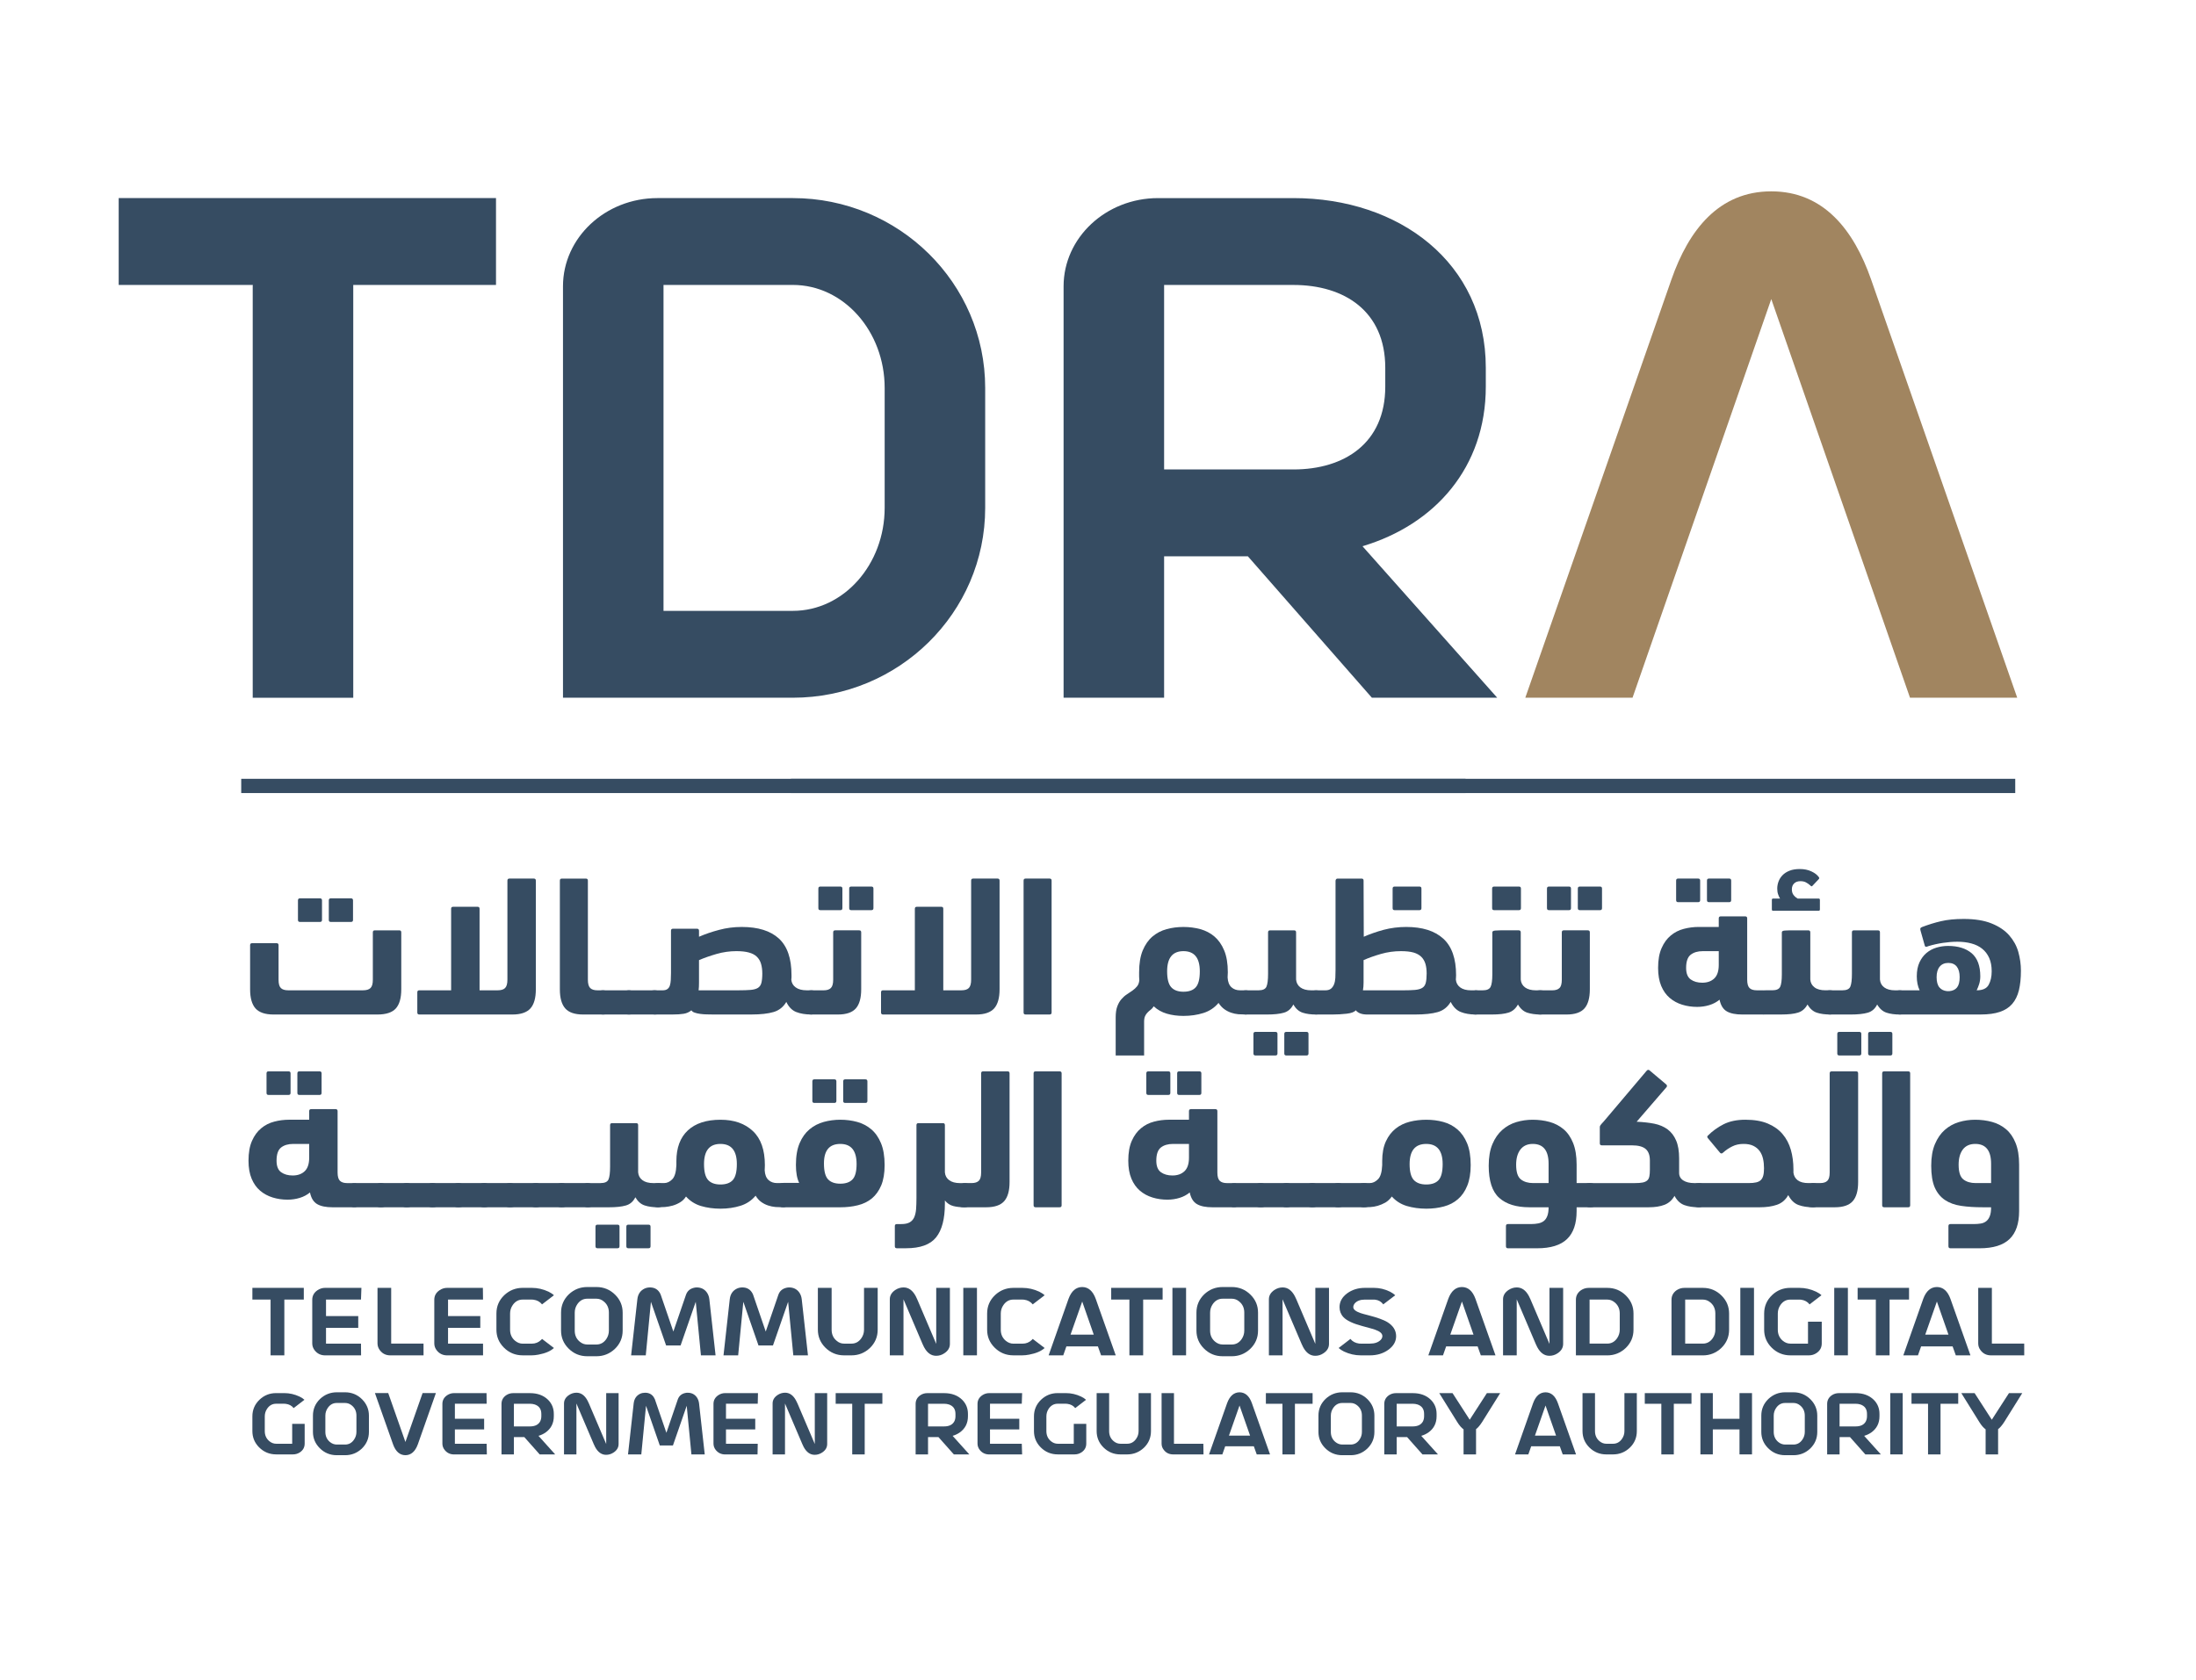 <svg width="298" height="228" viewBox="0 0 298 228" fill="none" xmlns="http://www.w3.org/2000/svg">
<path d="M49.45 26.886H47.117H16.107V38.677H34.306C34.304 38.738 34.294 38.797 34.294 38.859V94.705H47.937V38.677H67.308V26.886H49.45Z" fill="#364C62"/>
<path d="M120.05 52.659C120.05 44.984 114.503 38.675 107.588 38.675H90.039V82.913H107.588C114.503 82.913 120.05 76.607 120.05 68.928V52.659ZM89.22 26.887H107.588C121.96 26.887 133.691 38.406 133.691 52.659V68.928C133.691 83.188 121.96 94.703 107.588 94.703H76.398V38.857C76.398 32.28 82.126 26.887 89.22 26.887Z" fill="#364C62"/>
<path d="M157.971 63.72V38.678H175.523C182.435 38.678 187.982 42.24 187.982 49.916V52.482C187.982 60.154 182.435 63.72 175.523 63.72H157.971ZM184.891 74.139C194.713 71.214 201.625 63.446 201.625 52.482V49.916C201.625 35.662 189.894 26.888 175.523 26.888H157.153C150.059 26.888 144.33 32.278 144.33 38.861V94.699H157.971V75.509H169.339L186.162 94.699H203.17L184.891 74.139Z" fill="#364C62"/>
<path d="M253.913 37.944C251.547 31.184 247.456 25.972 240.364 25.972C233.27 25.972 229.175 31.184 226.813 37.944L206.986 94.701H221.538L224.684 85.653L228.787 73.864L240.364 40.595L259.189 94.701H273.739L253.913 37.944Z" fill="#A18560"/>
<path d="M44.889 125.136C44.708 125.136 44.619 125.048 44.619 124.867V122.207C44.619 122.026 44.708 121.934 44.889 121.934H47.633C47.814 121.934 47.905 122.026 47.905 122.207V124.867C47.905 125.048 47.814 125.136 47.633 125.136H44.889ZM40.704 125.136C40.523 125.136 40.434 125.048 40.434 124.867V122.207C40.434 122.026 40.523 121.934 40.704 121.934H43.424C43.602 121.934 43.696 122.026 43.696 122.207V124.867C43.696 125.048 43.602 125.136 43.424 125.136H40.704ZM50.282 134.104C50.492 133.896 50.595 133.523 50.595 132.978V126.55C50.595 126.367 50.683 126.277 50.865 126.277H54.18C54.362 126.277 54.453 126.367 54.453 126.55V134.28C54.453 135.457 54.209 136.322 53.721 136.873C53.233 137.421 52.399 137.701 51.22 137.701H37.117C35.975 137.701 35.164 137.421 34.67 136.873C34.185 136.322 33.94 135.457 33.94 134.28V128.285C33.94 128.107 34.031 128.02 34.212 128.02H37.528C37.707 128.02 37.801 128.107 37.801 128.285V132.978C37.801 133.523 37.901 133.896 38.109 134.104C38.316 134.31 38.649 134.416 39.105 134.416H49.266C49.733 134.416 50.073 134.31 50.282 134.104Z" fill="#364C62"/>
<path d="M65.078 134.415H67.553C68.003 134.415 68.335 134.313 68.541 134.107C68.752 133.896 68.856 133.519 68.856 132.98V119.523C68.856 119.342 68.946 119.25 69.126 119.25H72.437C72.621 119.25 72.714 119.342 72.714 119.523V134.284C72.714 135.457 72.47 136.323 71.981 136.873C71.489 137.421 70.677 137.701 69.535 137.701H56.899C56.718 137.701 56.629 137.61 56.629 137.427V134.688C56.629 134.508 56.718 134.415 56.899 134.415H61.218V123.35C61.218 123.168 61.308 123.078 61.491 123.078H64.805C64.986 123.078 65.078 123.168 65.078 123.35V134.415Z" fill="#364C62"/>
<path d="M75.974 119.522C75.974 119.342 76.062 119.253 76.243 119.253H79.507C79.686 119.253 79.776 119.342 79.776 119.522V132.983C79.776 133.521 79.882 133.896 80.092 134.108C80.299 134.311 80.628 134.418 81.082 134.418H81.816C82.178 134.418 82.45 134.551 82.63 134.81C82.812 135.071 82.902 135.512 82.902 136.125C82.902 136.78 82.817 137.204 82.644 137.4C82.473 137.6 82.197 137.701 81.816 137.701H79.13C77.996 137.701 77.188 137.424 76.704 136.874C76.216 136.32 75.974 135.458 75.974 134.284V119.522Z" fill="#364C62"/>
<path d="M81.843 137.701C81.481 137.701 81.224 137.596 81.071 137.391C80.916 137.181 80.84 136.777 80.84 136.182C80.84 135.546 80.912 135.095 81.056 134.821C81.198 134.557 81.463 134.415 81.843 134.415H85.347C85.714 134.415 85.982 134.556 86.166 134.816C86.345 135.074 86.436 135.507 86.436 136.105C86.436 136.769 86.347 137.204 86.178 137.399C86.005 137.6 85.728 137.701 85.347 137.701H81.843Z" fill="#364C62"/>
<path d="M85.347 137.701C84.983 137.701 84.728 137.596 84.575 137.391C84.42 137.181 84.344 136.777 84.344 136.182C84.344 135.546 84.416 135.095 84.56 134.821C84.702 134.557 84.967 134.415 85.347 134.415H88.851C89.215 134.415 89.483 134.556 89.666 134.816C89.849 135.074 89.94 135.507 89.94 136.105C89.94 136.769 89.851 137.204 89.682 137.399C89.509 137.6 89.23 137.701 88.851 137.701H85.347Z" fill="#364C62"/>
<path d="M99.927 129.1C99.017 129.1 98.124 129.229 97.241 129.481C96.362 129.736 95.564 130.013 94.856 130.32V133.361C94.856 133.559 94.852 133.742 94.844 133.914C94.835 134.088 94.82 134.253 94.802 134.416H100.197C100.87 134.416 101.422 134.398 101.85 134.362C102.275 134.328 102.607 134.234 102.843 134.092C103.079 133.946 103.239 133.719 103.321 133.411C103.399 133.105 103.445 132.678 103.445 132.139C103.445 131.651 103.387 131.214 103.279 130.836C103.171 130.454 102.983 130.137 102.721 129.874C102.457 129.611 102.096 129.415 101.642 129.291C101.187 129.162 100.616 129.1 99.927 129.1ZM91.054 126.33C91.054 126.153 91.141 126.057 91.323 126.057H94.585C94.765 126.057 94.856 126.153 94.856 126.33V127.147C95.693 126.785 96.599 126.473 97.58 126.215C98.559 125.949 99.585 125.818 100.658 125.818C102.871 125.818 104.55 126.341 105.697 127.39C106.838 128.441 107.408 130.093 107.408 132.353V132.678C107.408 132.79 107.4 132.887 107.382 132.978C107.419 133.411 107.619 133.761 107.98 134.022C108.342 134.287 108.842 134.416 109.475 134.416H110.072C110.435 134.416 110.705 134.542 110.889 134.799C111.07 135.05 111.159 135.464 111.159 136.043C111.159 137.151 110.797 137.699 110.072 137.699C109.295 137.699 108.619 137.586 108.051 137.363C107.479 137.14 107.029 136.677 106.704 135.992C106.306 136.677 105.73 137.14 104.978 137.363C104.228 137.586 103.224 137.699 101.975 137.699H96.732C96.46 137.699 96.172 137.695 95.875 137.684C95.577 137.675 95.293 137.658 95.02 137.617C94.751 137.584 94.504 137.528 94.289 137.454C94.068 137.385 93.913 137.274 93.823 137.132C93.518 137.385 93.167 137.541 92.762 137.604C92.364 137.67 91.868 137.699 91.27 137.699H88.854C88.489 137.699 88.219 137.586 88.036 137.363C87.856 137.14 87.764 136.708 87.764 136.074C87.764 135.384 87.848 134.937 88.009 134.73C88.173 134.522 88.454 134.416 88.854 134.416H89.941C90.209 134.416 90.423 134.358 90.579 134.238C90.73 134.125 90.842 133.965 90.902 133.766C90.967 133.567 91.007 133.324 91.026 133.033C91.042 132.746 91.054 132.427 91.054 132.083V126.33Z" fill="#364C62"/>
<path d="M115.509 123.537C115.324 123.537 115.237 123.448 115.237 123.268V120.607C115.237 120.427 115.324 120.334 115.509 120.334H118.25C118.432 120.334 118.526 120.427 118.526 120.607V123.268C118.526 123.448 118.432 123.537 118.25 123.537H115.509ZM111.323 123.537C111.141 123.537 111.052 123.448 111.052 123.268V120.607C111.052 120.427 111.141 120.334 111.323 120.334H114.041C114.223 120.334 114.313 120.427 114.313 120.607V123.268C114.313 123.448 114.223 123.537 114.041 123.537H111.323ZM110.076 137.701C109.71 137.701 109.439 137.588 109.259 137.361C109.079 137.134 108.986 136.732 108.986 136.152C108.986 134.994 109.352 134.419 110.076 134.419H111.758C112.212 134.419 112.543 134.315 112.749 134.103C112.958 133.903 113.064 133.522 113.064 132.979V126.548C113.064 126.367 113.152 126.276 113.331 126.276H116.597C116.776 126.276 116.866 126.367 116.866 126.548V134.279C116.866 135.458 116.624 136.324 116.139 136.874C115.65 137.423 114.842 137.701 113.71 137.701H110.076Z" fill="#364C62"/>
<path d="M128.005 134.415H130.481C130.931 134.415 131.264 134.313 131.469 134.107C131.677 133.896 131.785 133.519 131.785 132.98V119.523C131.785 119.342 131.873 119.25 132.055 119.25H135.369C135.549 119.25 135.643 119.342 135.643 119.523V134.284C135.643 135.457 135.397 136.323 134.91 136.873C134.417 137.421 133.602 137.701 132.463 137.701H119.827C119.645 137.701 119.557 137.61 119.557 137.427V134.688C119.557 134.508 119.645 134.415 119.827 134.415H124.147V123.35C124.147 123.168 124.236 123.078 124.42 123.078H127.736C127.918 123.078 128.005 123.168 128.005 123.35V134.415Z" fill="#364C62"/>
<path d="M142.704 137.429C142.704 137.612 142.617 137.699 142.438 137.699H139.172C138.992 137.699 138.902 137.612 138.902 137.429V119.524C138.902 119.342 138.992 119.251 139.172 119.251H142.438C142.617 119.251 142.704 119.342 142.704 119.524V137.429Z" fill="#364C62"/>
<path d="M160.597 129.101C159.119 129.101 158.381 130.014 158.381 131.842C158.381 132.873 158.568 133.591 158.936 133.998C159.305 134.405 159.859 134.609 160.597 134.609C161.353 134.609 161.912 134.405 162.272 133.998C162.635 133.591 162.815 132.873 162.815 131.842C162.815 130.014 162.075 129.101 160.597 129.101ZM160.593 137.891C159.775 137.891 159.029 137.79 158.348 137.591C157.668 137.394 157.072 137.063 156.563 136.587C156.438 136.787 156.3 136.941 156.157 137.048C156.011 137.154 155.869 137.279 155.736 137.418C155.597 137.551 155.484 137.716 155.396 137.903C155.306 138.096 155.257 138.355 155.257 138.676V143.266H151.4V138.106C151.4 137.497 151.47 136.989 151.617 136.602C151.762 136.212 151.947 135.886 152.175 135.625C152.4 135.362 152.644 135.144 152.907 134.973C153.168 134.804 153.422 134.63 153.67 134.458C153.913 134.288 154.12 134.099 154.293 133.887C154.468 133.681 154.57 133.407 154.606 133.061C154.586 132.9 154.579 132.726 154.579 132.548V131.98C154.579 130.779 154.744 129.792 155.069 129.006C155.397 128.221 155.836 127.593 156.388 127.119C156.943 126.649 157.584 126.313 158.307 126.116C159.037 125.916 159.798 125.819 160.597 125.819C161.396 125.819 162.158 125.916 162.887 126.116C163.61 126.313 164.252 126.649 164.805 127.119C165.358 127.593 165.797 128.221 166.124 129.006C166.454 129.792 166.617 130.779 166.617 131.98C166.617 132.103 166.613 132.225 166.6 132.342C166.592 132.46 166.588 132.576 166.588 132.679C166.623 133.279 166.797 133.716 167.104 133.998C167.413 134.279 167.801 134.417 168.273 134.417H169.034C169.395 134.417 169.669 134.543 169.849 134.8C170.031 135.051 170.12 135.465 170.12 136.044C170.12 137.152 169.759 137.7 169.034 137.7C168.71 137.7 168.377 137.685 168.042 137.664C167.707 137.633 167.382 137.564 167.065 137.455C166.744 137.345 166.445 137.192 166.148 136.982C165.856 136.774 165.595 136.489 165.356 136.128C164.813 136.779 164.125 137.239 163.302 137.497C162.476 137.757 161.575 137.891 160.593 137.891Z" fill="#364C62"/>
<path d="M174.55 143.262C174.369 143.262 174.28 143.172 174.28 142.993V140.329C174.28 140.15 174.369 140.06 174.55 140.06H177.294C177.473 140.06 177.564 140.15 177.564 140.329V142.993C177.564 143.172 177.473 143.262 177.294 143.262H174.55ZM170.366 143.262C170.184 143.262 170.093 143.172 170.093 142.993V140.329C170.093 140.15 170.184 140.06 170.366 140.06H173.083C173.264 140.06 173.355 140.15 173.355 140.329V142.993C173.355 143.172 173.264 143.262 173.083 143.262H170.366ZM172.078 126.548C172.078 126.369 172.168 126.279 172.345 126.279H175.611C175.793 126.279 175.881 126.369 175.881 126.548V132.952C175.92 133.404 176.114 133.765 176.466 134.024C176.819 134.285 177.314 134.419 177.948 134.419H178.571C178.938 134.419 179.204 134.546 179.387 134.796C179.567 135.051 179.661 135.468 179.661 136.046C179.661 137.148 179.297 137.702 178.571 137.702C177.882 137.702 177.286 137.622 176.778 137.456C176.269 137.292 175.845 136.925 175.504 136.342C175.215 136.925 174.788 137.292 174.223 137.456C173.655 137.622 172.876 137.702 171.889 137.702H169.09C168.724 137.702 168.455 137.586 168.273 137.363C168.093 137.136 168.002 136.716 168.002 136.099C168.002 135.483 168.088 135.051 168.26 134.796C168.432 134.546 168.708 134.419 169.09 134.419H170.773C171.353 134.419 171.718 134.254 171.86 133.919C172.005 133.582 172.078 133.006 172.078 132.195V126.548Z" fill="#364C62"/>
<path d="M189.25 123.537C189.069 123.537 188.98 123.448 188.98 123.268V120.607C188.98 120.427 189.069 120.334 189.25 120.334H192.62C192.803 120.334 192.891 120.427 192.891 120.607V123.268C192.891 123.448 192.803 123.537 192.62 123.537H189.25ZM190.111 129.101C189.182 129.101 188.278 129.226 187.397 129.479C186.515 129.734 185.729 130.011 185.039 130.318V133.361C185.039 133.741 185.012 134.09 184.954 134.419H190.354C191.027 134.419 191.576 134.399 192.002 134.365C192.429 134.326 192.764 134.235 192.997 134.09C193.235 133.946 193.393 133.722 193.474 133.415C193.555 133.105 193.598 132.68 193.598 132.137C193.598 131.65 193.547 131.217 193.436 130.837C193.324 130.459 193.137 130.132 192.875 129.874C192.61 129.612 192.259 129.416 191.817 129.288C191.368 129.163 190.8 129.101 190.111 129.101ZM179.849 134.419C180.176 134.419 180.427 134.342 180.609 134.201C180.791 134.053 180.933 133.857 181.032 133.603C181.129 133.353 181.191 133.055 181.208 132.721C181.226 132.386 181.234 132.028 181.234 131.65V119.527C181.271 119.343 181.363 119.252 181.505 119.252H184.773C184.95 119.252 185.039 119.343 185.039 119.527L185.065 127.147C185.883 126.786 186.778 126.474 187.756 126.207C188.735 125.949 189.758 125.817 190.827 125.817C193.02 125.817 194.693 126.346 195.854 127.404C197.014 128.461 197.592 130.116 197.592 132.358C197.592 132.465 197.588 132.567 197.58 132.668C197.569 132.766 197.562 132.862 197.562 132.956C197.602 133.404 197.797 133.761 198.152 134.024C198.502 134.284 198.996 134.419 199.629 134.419H200.255C200.616 134.419 200.889 134.545 201.07 134.797C201.253 135.051 201.343 135.464 201.343 136.045C201.343 137.146 200.98 137.701 200.255 137.701C199.477 137.701 198.802 137.588 198.231 137.361C197.66 137.134 197.206 136.677 196.86 135.989C196.441 136.695 195.854 137.159 195.095 137.374C194.332 137.592 193.306 137.701 192.021 137.701H185.529C184.802 137.701 184.288 137.51 183.98 137.128C183.782 137.365 183.369 137.522 182.743 137.592C182.12 137.664 181.47 137.701 180.801 137.701H178.684C178.32 137.701 178.046 137.588 177.863 137.361C177.684 137.134 177.596 136.706 177.596 136.07C177.596 135.384 177.676 134.941 177.839 134.727C178 134.52 178.282 134.419 178.684 134.419H179.849Z" fill="#364C62"/>
<path d="M202.753 123.537C202.573 123.537 202.483 123.448 202.483 123.268V120.607C202.483 120.427 202.573 120.334 202.753 120.334H206.123C206.307 120.334 206.394 120.427 206.394 120.607V123.268C206.394 123.448 206.307 123.537 206.123 123.537H202.753ZM205.988 136.342C205.678 136.904 205.252 137.274 204.708 137.444C204.168 137.616 203.406 137.701 202.427 137.701H200.256C199.892 137.701 199.617 137.642 199.437 137.526C199.258 137.405 199.166 137.146 199.166 136.753C199.166 136.515 199.186 136.262 199.224 135.989C199.258 135.723 199.32 135.464 199.41 135.23C199.502 134.994 199.617 134.801 199.762 134.646C199.91 134.494 200.094 134.419 200.309 134.419H201.204C201.767 134.419 202.126 134.259 202.278 133.94C202.431 133.627 202.51 133.061 202.51 132.246V126.548C202.51 126.41 202.639 126.326 202.903 126.307C203.167 126.288 203.398 126.276 203.595 126.276H206.097C206.277 126.276 206.367 126.367 206.367 126.548V132.956C206.403 133.404 206.599 133.761 206.951 134.024C207.308 134.284 207.799 134.419 208.432 134.419H209.057C209.418 134.419 209.691 134.545 209.872 134.797C210.053 135.051 210.145 135.464 210.145 136.045C210.145 137.146 209.782 137.701 209.057 137.701C208.369 137.701 207.772 137.618 207.265 137.456C206.758 137.291 206.332 136.928 205.988 136.342Z" fill="#364C62"/>
<path d="M214.384 123.537C214.202 123.537 214.112 123.448 214.112 123.268V120.607C214.112 120.427 214.202 120.334 214.384 120.334H217.127C217.309 120.334 217.396 120.427 217.396 120.607V123.268C217.396 123.448 217.309 123.537 217.127 123.537H214.384ZM210.2 123.537C210.017 123.537 209.926 123.448 209.926 123.268V120.607C209.926 120.427 210.017 120.334 210.2 120.334H212.916C213.097 120.334 213.186 120.427 213.186 120.607V123.268C213.186 123.448 213.097 123.537 212.916 123.537H210.2ZM208.948 137.701C208.589 137.701 208.315 137.588 208.136 137.361C207.951 137.134 207.863 136.732 207.863 136.152C207.863 134.994 208.226 134.419 208.948 134.419H210.633C211.085 134.419 211.416 134.315 211.625 134.103C211.836 133.903 211.939 133.522 211.939 132.979V126.548C211.939 126.367 212.027 126.276 212.205 126.276H215.471C215.649 126.276 215.743 126.367 215.743 126.548V134.279C215.743 135.458 215.498 136.324 215.012 136.874C214.526 137.423 213.719 137.701 212.585 137.701H208.948Z" fill="#364C62"/>
<path d="M231.908 122.452C231.725 122.452 231.638 122.36 231.638 122.179V119.52C231.638 119.342 231.725 119.249 231.908 119.249H234.653C234.833 119.249 234.923 119.342 234.923 119.52V122.179C234.923 122.36 234.833 122.452 234.653 122.452H231.908ZM230.998 133.385C231.685 133.385 232.224 133.191 232.633 132.803C233.037 132.414 233.237 131.802 233.237 130.971V129.101H231.08C230.394 129.101 229.845 129.262 229.428 129.586C229.016 129.91 228.809 130.51 228.809 131.376C228.809 132.12 229.016 132.637 229.428 132.939C229.845 133.238 230.367 133.385 230.998 133.385ZM227.723 122.452C227.541 122.452 227.453 122.36 227.453 122.179V119.52C227.453 119.342 227.541 119.249 227.723 119.249H230.441C230.621 119.249 230.714 119.342 230.714 119.52V122.179C230.714 122.36 230.621 122.452 230.441 122.452H227.723ZM233.237 125.816V124.646C233.237 124.471 233.33 124.379 233.51 124.379H236.823C237.007 124.379 237.096 124.471 237.096 124.646V132.978C237.096 133.519 237.202 133.897 237.411 134.107C237.618 134.311 237.952 134.416 238.402 134.416H239.246C239.967 134.416 240.331 134.974 240.331 136.071C240.331 136.705 240.245 137.134 240.074 137.36C239.9 137.587 239.623 137.701 239.246 137.701H236.419C235.53 137.701 234.837 137.563 234.34 137.279C233.839 136.998 233.51 136.469 233.347 135.69C232.948 136.014 232.488 136.266 231.961 136.424C231.433 136.586 230.884 136.667 230.305 136.667C229.599 136.667 228.921 136.57 228.28 136.371C227.635 136.174 227.071 135.863 226.58 135.448C226.095 135.032 225.708 134.489 225.428 133.819C225.15 133.151 225.006 132.335 225.006 131.376C225.006 130.291 225.164 129.393 225.484 128.681C225.796 127.963 226.215 127.397 226.732 126.972C227.249 126.542 227.837 126.246 228.495 126.076C229.158 125.901 229.835 125.816 230.523 125.816H233.237Z" fill="#364C62"/>
<path d="M241.554 121.964C241.445 121.783 241.355 121.584 241.285 121.369C241.209 121.151 241.174 120.895 241.174 120.606C241.174 120.286 241.233 119.962 241.351 119.644C241.468 119.329 241.649 119.044 241.896 118.791C242.14 118.538 242.458 118.333 242.846 118.182C243.234 118.025 243.703 117.955 244.245 117.955C244.826 117.955 245.343 118.058 245.806 118.275C246.271 118.49 246.609 118.752 246.824 119.06C246.898 119.151 246.891 119.246 246.797 119.337L245.932 120.255C245.856 120.328 245.775 120.311 245.682 120.2C245.486 120.025 245.279 119.875 245.074 119.77C244.866 119.658 244.615 119.605 244.325 119.605C243.963 119.605 243.679 119.701 243.47 119.904C243.261 120.105 243.158 120.371 243.158 120.717C243.158 121.042 243.242 121.306 243.403 121.499C243.567 121.705 243.747 121.853 243.945 121.964H246.797C246.907 121.964 246.962 122.026 246.962 122.154V123.43C246.962 123.559 246.907 123.62 246.797 123.62H240.604C240.496 123.62 240.443 123.559 240.443 123.43V122.154C240.443 122.026 240.496 121.964 240.604 121.964H241.554ZM245.275 136.344C244.971 136.906 244.546 137.272 244 137.442C243.457 137.616 242.697 137.699 241.716 137.699H239.545C239.182 137.699 238.91 137.641 238.728 137.522C238.55 137.407 238.457 137.149 238.457 136.75C238.457 136.515 238.474 136.263 238.511 135.992C238.55 135.719 238.611 135.467 238.701 135.233C238.794 134.998 238.91 134.802 239.057 134.65C239.198 134.494 239.381 134.414 239.599 134.414H240.496C241.058 134.414 241.416 134.26 241.57 133.944C241.721 133.629 241.798 133.062 241.798 132.247V126.548C241.798 126.404 241.931 126.324 242.196 126.306C242.458 126.286 242.689 126.278 242.885 126.278H245.387C245.567 126.278 245.66 126.369 245.66 126.548V132.951C245.69 133.404 245.891 133.762 246.242 134.022C246.593 134.287 247.089 134.414 247.724 134.414H248.351C248.71 134.414 248.981 134.545 249.163 134.798C249.342 135.052 249.433 135.467 249.433 136.044C249.433 137.149 249.073 137.699 248.351 137.699C247.662 137.699 247.06 137.62 246.555 137.456C246.045 137.292 245.619 136.922 245.275 136.344Z" fill="#364C62"/>
<path d="M253.781 143.262C253.6 143.262 253.508 143.172 253.508 142.993V140.329C253.508 140.15 253.6 140.06 253.781 140.06H256.522C256.705 140.06 256.795 140.15 256.795 140.329V142.993C256.795 143.172 256.705 143.262 256.522 143.262H253.781ZM249.595 143.262C249.415 143.262 249.322 143.172 249.322 142.993V140.329C249.322 140.15 249.415 140.06 249.595 140.06H252.313C252.494 140.06 252.582 140.15 252.582 140.329V142.993C252.582 143.172 252.494 143.262 252.313 143.262H249.595ZM251.308 126.548C251.308 126.369 251.394 126.279 251.573 126.279H254.845C255.023 126.279 255.112 126.369 255.112 126.548V132.952C255.148 133.404 255.341 133.765 255.696 134.024C256.048 134.285 256.541 134.419 257.177 134.419H257.802C258.166 134.419 258.434 134.546 258.616 134.796C258.796 135.051 258.888 135.468 258.888 136.046C258.888 137.148 258.527 137.702 257.802 137.702C257.112 137.702 256.517 137.622 256.009 137.456C255.503 137.292 255.076 136.925 254.734 136.342C254.446 136.925 254.019 137.292 253.453 137.456C252.885 137.622 252.106 137.702 251.118 137.702H248.319C247.955 137.702 247.685 137.586 247.504 137.363C247.32 137.136 247.232 136.716 247.232 136.099C247.232 135.483 247.317 135.051 247.488 134.796C247.661 134.546 247.935 134.419 248.319 134.419H250.002C250.583 134.419 250.944 134.254 251.091 133.919C251.235 133.582 251.308 133.006 251.308 132.195V126.548Z" fill="#364C62"/>
<path d="M264.391 130.699C263.889 130.699 263.497 130.867 263.219 131.202C262.942 131.534 262.8 132.011 262.8 132.63C262.8 133.258 262.93 133.725 263.182 134.023C263.431 134.322 263.783 134.488 264.23 134.531H264.524C264.994 134.488 265.343 134.322 265.577 134.023C265.811 133.725 265.929 133.258 265.929 132.63C265.929 132.011 265.797 131.534 265.538 131.202C265.275 130.867 264.893 130.699 264.391 130.699ZM257.831 137.699C257.473 137.699 257.201 137.577 257.021 137.333C256.838 137.091 256.748 136.683 256.748 136.098C256.748 135.502 256.831 135.073 257.005 134.81C257.176 134.546 257.453 134.417 257.831 134.417H260.496C260.24 133.875 260.11 133.239 260.11 132.52C260.11 131.776 260.233 131.144 260.478 130.617C260.725 130.094 261.04 129.669 261.428 129.344C261.819 129.021 262.266 128.779 262.774 128.624C263.284 128.471 263.808 128.393 264.351 128.393C265.71 128.393 266.779 128.725 267.558 129.383C268.338 130.05 268.728 131.09 268.728 132.52C268.728 132.896 268.674 133.246 268.577 133.562C268.476 133.878 268.361 134.163 268.237 134.417C269.051 134.417 269.593 134.171 269.865 133.669C270.138 133.173 270.275 132.563 270.275 131.838C270.275 131.133 270.163 130.527 269.936 130.023C269.709 129.517 269.392 129.102 268.984 128.774C268.577 128.447 268.086 128.208 267.516 128.056C266.947 127.901 266.318 127.823 265.628 127.823C265.013 127.823 264.364 127.874 263.686 127.975C263.009 128.072 262.343 128.221 261.685 128.42C261.616 128.456 261.526 128.486 261.416 128.505C261.305 128.518 261.232 128.475 261.2 128.368L260.625 126.334C260.593 126.224 260.578 126.127 260.589 126.047C260.598 125.965 260.667 125.897 260.79 125.842C261.678 125.501 262.551 125.231 263.412 125.032C264.273 124.83 265.294 124.73 266.473 124.73C267.994 124.73 269.254 124.935 270.26 125.342C271.265 125.746 272.064 126.286 272.652 126.954C273.239 127.625 273.652 128.374 273.889 129.207C274.122 130.042 274.242 130.889 274.242 131.76C274.242 132.773 274.152 133.653 273.971 134.402C273.789 135.152 273.485 135.772 273.059 136.263C272.636 136.751 272.076 137.114 271.376 137.347C270.683 137.582 269.814 137.699 268.783 137.699H257.831Z" fill="#364C62"/>
<path d="M40.623 148.618C40.443 148.618 40.354 148.529 40.354 148.345V145.687C40.354 145.508 40.443 145.415 40.623 145.415H43.371C43.548 145.415 43.639 145.508 43.639 145.687V148.345C43.639 148.529 43.548 148.618 43.371 148.618H40.623ZM39.715 159.551C40.4 159.551 40.943 159.357 41.35 158.969C41.754 158.58 41.957 157.97 41.957 157.139V155.267H39.797C39.109 155.267 38.563 155.427 38.145 155.752C37.733 156.076 37.529 156.676 37.529 157.542C37.529 158.287 37.733 158.805 38.145 159.105C38.563 159.403 39.084 159.551 39.715 159.551ZM36.441 148.618C36.257 148.618 36.168 148.529 36.168 148.345V145.687C36.168 145.508 36.257 145.415 36.441 145.415H39.159C39.339 145.415 39.43 145.508 39.43 145.687V148.345C39.43 148.529 39.339 148.618 39.159 148.618H36.441ZM41.957 151.982V150.812C41.957 150.637 42.045 150.545 42.227 150.545H45.542C45.724 150.545 45.812 150.637 45.812 150.812V159.144C45.812 159.684 45.919 160.063 46.127 160.27C46.335 160.477 46.668 160.585 47.118 160.585H47.964C48.684 160.585 49.046 161.136 49.046 162.238C49.046 162.871 48.96 163.3 48.79 163.526C48.618 163.753 48.341 163.867 47.964 163.867H45.136C44.246 163.867 43.552 163.729 43.056 163.445C42.556 163.164 42.227 162.636 42.064 161.856C41.668 162.18 41.203 162.432 40.677 162.59C40.149 162.752 39.604 162.833 39.021 162.833C38.317 162.833 37.64 162.736 36.998 162.536C36.354 162.337 35.788 162.029 35.299 161.614C34.81 161.197 34.426 160.655 34.146 159.985C33.865 159.318 33.723 158.503 33.723 157.542C33.723 156.457 33.881 155.559 34.199 154.845C34.515 154.129 34.931 153.563 35.447 153.14C35.965 152.708 36.554 152.412 37.213 152.242C37.878 152.065 38.551 151.982 39.24 151.982H41.957Z" fill="#364C62"/>
<path d="M48.177 163.867C47.816 163.867 47.558 163.762 47.404 163.555C47.252 163.345 47.174 162.943 47.174 162.345C47.174 161.712 47.245 161.261 47.39 160.987C47.535 160.722 47.796 160.581 48.177 160.581H51.682C52.048 160.581 52.316 160.718 52.498 160.98C52.68 161.24 52.767 161.671 52.767 162.27C52.767 162.935 52.683 163.37 52.514 163.565C52.34 163.766 52.064 163.867 51.682 163.867H48.177Z" fill="#364C62"/>
<path d="M51.683 163.867C51.319 163.867 51.061 163.762 50.909 163.555C50.754 163.345 50.68 162.943 50.68 162.345C50.68 161.712 50.749 161.261 50.895 160.987C51.04 160.722 51.301 160.581 51.683 160.581H55.188C55.551 160.581 55.819 160.718 56.002 160.98C56.186 161.24 56.273 161.671 56.273 162.27C56.273 162.935 56.189 163.37 56.02 163.565C55.845 163.766 55.566 163.867 55.188 163.867H51.683Z" fill="#364C62"/>
<path d="M55.187 163.867C54.823 163.867 54.565 163.762 54.413 163.555C54.259 163.345 54.183 162.943 54.183 162.345C54.183 161.712 54.255 161.261 54.398 160.987C54.543 160.722 54.805 160.581 55.187 160.581H58.694C59.057 160.581 59.326 160.718 59.507 160.98C59.688 161.24 59.778 161.671 59.778 162.27C59.778 162.935 59.692 163.37 59.52 163.565C59.35 163.766 59.071 163.867 58.694 163.867H55.187Z" fill="#364C62"/>
<path d="M58.693 163.867C58.329 163.867 58.071 163.762 57.92 163.555C57.765 163.345 57.69 162.943 57.69 162.345C57.69 161.712 57.761 161.261 57.904 160.987C58.049 160.722 58.313 160.581 58.693 160.581H62.198C62.559 160.581 62.832 160.718 63.013 160.98C63.194 161.24 63.283 161.671 63.283 162.27C63.283 162.935 63.198 163.37 63.026 163.565C62.853 163.766 62.577 163.867 62.198 163.867H58.693Z" fill="#364C62"/>
<path d="M62.197 163.867C61.834 163.867 61.578 163.762 61.423 163.555C61.27 163.345 61.193 162.943 61.193 162.345C61.193 161.712 61.266 161.261 61.41 160.987C61.552 160.722 61.816 160.581 62.197 160.581H65.701C66.064 160.581 66.333 160.718 66.517 160.98C66.697 161.24 66.79 161.671 66.79 162.27C66.79 162.935 66.701 163.37 66.532 163.565C66.359 163.766 66.082 163.867 65.701 163.867H62.197Z" fill="#364C62"/>
<path d="M65.704 163.867C65.34 163.867 65.081 163.762 64.931 163.555C64.775 163.345 64.701 162.943 64.701 162.345C64.701 161.712 64.771 161.261 64.915 160.987C65.06 160.722 65.323 160.581 65.704 160.581H69.208C69.572 160.581 69.842 160.718 70.023 160.98C70.205 161.24 70.296 161.671 70.296 162.27C70.296 162.935 70.209 163.37 70.037 163.565C69.864 163.766 69.587 163.867 69.208 163.867H65.704Z" fill="#364C62"/>
<path d="M69.206 163.867C68.844 163.867 68.587 163.762 68.434 163.555C68.28 163.345 68.203 162.943 68.203 162.345C68.203 161.712 68.276 161.261 68.419 160.987C68.562 160.722 68.826 160.581 69.206 160.581H72.712C73.074 160.581 73.343 160.718 73.525 160.98C73.707 161.24 73.799 161.671 73.799 162.27C73.799 162.935 73.711 163.37 73.542 163.565C73.368 163.766 73.092 163.867 72.712 163.867H69.206Z" fill="#364C62"/>
<path d="M72.713 163.867C72.349 163.867 72.091 163.762 71.939 163.555C71.784 163.345 71.707 162.943 71.707 162.345C71.707 161.712 71.778 161.261 71.925 160.987C72.068 160.722 72.332 160.581 72.713 160.581H76.214C76.581 160.581 76.852 160.718 77.032 160.98C77.213 161.24 77.303 161.671 77.303 162.27C77.303 162.935 77.217 163.37 77.046 163.565C76.872 163.766 76.596 163.867 76.214 163.867H72.713Z" fill="#364C62"/>
<path d="M76.216 163.867C75.855 163.867 75.597 163.762 75.444 163.555C75.291 163.345 75.213 162.943 75.213 162.345C75.213 161.712 75.287 161.261 75.429 160.987C75.573 160.722 75.836 160.581 76.216 160.581H79.721C80.084 160.581 80.353 160.718 80.537 160.98C80.719 161.24 80.809 161.671 80.809 162.27C80.809 162.935 80.722 163.37 80.553 163.565C80.379 163.766 80.103 163.867 79.721 163.867H76.216Z" fill="#364C62"/>
<path d="M85.265 169.428C85.084 169.428 84.995 169.338 84.995 169.157V166.496C84.995 166.317 85.084 166.226 85.265 166.226H88.009C88.19 166.226 88.279 166.317 88.279 166.496V169.157C88.279 169.338 88.19 169.428 88.009 169.428H85.265ZM81.08 169.428C80.899 169.428 80.808 169.338 80.808 169.157V166.496C80.808 166.317 80.899 166.226 81.08 166.226H83.797C83.979 166.226 84.069 166.317 84.069 166.496V169.157C84.069 169.338 83.979 169.428 83.797 169.428H81.08ZM82.79 152.714C82.79 152.535 82.883 152.445 83.06 152.445H86.329C86.507 152.445 86.596 152.535 86.596 152.714V159.118C86.634 159.567 86.828 159.931 87.182 160.189C87.534 160.451 88.026 160.584 88.662 160.584H89.286C89.651 160.584 89.919 160.712 90.101 160.962C90.281 161.217 90.375 161.634 90.375 162.211C90.375 163.314 90.009 163.868 89.286 163.868C88.597 163.868 88.001 163.788 87.493 163.619C86.984 163.457 86.56 163.09 86.217 162.508C85.93 163.09 85.504 163.457 84.938 163.619C84.369 163.788 83.59 163.868 82.603 163.868H79.805C79.439 163.868 79.169 163.752 78.988 163.529C78.805 163.302 78.717 162.879 78.717 162.263C78.717 161.648 78.803 161.217 78.973 160.962C79.146 160.712 79.423 160.584 79.805 160.584H81.487C82.067 160.584 82.433 160.419 82.575 160.084C82.72 159.746 82.79 159.172 82.79 158.363V152.714Z" fill="#364C62"/>
<path d="M97.763 155.267C96.278 155.267 95.537 156.178 95.537 158.007C95.537 159.037 95.721 159.757 96.091 160.164C96.463 160.57 97.02 160.773 97.763 160.773C98.525 160.773 99.086 160.57 99.45 160.164C99.809 159.757 99.991 159.037 99.991 158.007C99.991 156.178 99.25 155.267 97.763 155.267ZM97.771 164.057C96.81 164.057 95.923 163.93 95.116 163.691C94.313 163.445 93.636 163.016 93.091 162.403C92.889 162.724 92.629 162.989 92.303 163.188C91.978 163.386 91.636 163.536 91.285 163.638C90.93 163.737 90.581 163.797 90.237 163.829C89.893 163.851 89.584 163.866 89.314 163.866C88.95 163.866 88.678 163.75 88.501 163.511C88.317 163.278 88.227 162.863 88.227 162.266C88.227 161.651 88.308 161.217 88.47 160.965C88.632 160.709 88.913 160.582 89.314 160.582H90.1C90.518 160.582 90.895 160.411 91.227 160.066C91.565 159.726 91.748 159.082 91.787 158.146V157.598C91.787 155.791 92.304 154.401 93.337 153.435C94.374 152.469 95.852 151.985 97.779 151.985C99.611 151.985 101.072 152.493 102.16 153.515C103.252 154.535 103.795 156.083 103.795 158.146C103.795 158.268 103.791 158.39 103.783 158.507C103.773 158.626 103.769 158.739 103.769 158.845C103.805 159.445 103.977 159.882 104.285 160.164C104.592 160.445 104.982 160.582 105.455 160.582H106.24C106.603 160.582 106.875 160.709 107.054 160.965C107.238 161.217 107.327 161.632 107.327 162.212C107.327 163.32 106.967 163.866 106.24 163.866C105.915 163.866 105.581 163.851 105.236 163.829C104.891 163.797 104.56 163.73 104.232 163.621C103.902 163.511 103.595 163.357 103.304 163.148C103.01 162.941 102.758 162.654 102.538 162.294C101.991 162.945 101.307 163.406 100.48 163.663C99.654 163.922 98.752 164.057 97.771 164.057Z" fill="#364C62"/>
<path d="M114.691 149.702C114.511 149.702 114.422 149.614 114.422 149.434V146.773C114.422 146.591 114.511 146.5 114.691 146.5H117.436C117.617 146.5 117.707 146.591 117.707 146.773V149.434C117.707 149.614 117.617 149.702 117.436 149.702H114.691ZM114.027 155.267C112.55 155.267 111.811 156.146 111.811 157.913C111.811 158.958 111.995 159.672 112.367 160.073C112.735 160.465 113.287 160.664 114.027 160.664C114.766 160.664 115.318 160.473 115.687 160.082C116.056 159.7 116.24 159 116.24 157.994C116.24 156.173 115.502 155.267 114.027 155.267ZM110.507 149.702C110.324 149.702 110.237 149.614 110.237 149.434V146.773C110.237 146.591 110.324 146.5 110.507 146.5H113.227C113.404 146.5 113.498 146.591 113.498 146.773V149.434C113.498 149.614 113.404 149.702 113.227 149.702H110.507ZM106.353 163.867C105.972 163.867 105.698 163.752 105.525 163.523C105.353 163.294 105.265 162.853 105.265 162.197C105.265 161.615 105.357 161.198 105.537 160.939C105.719 160.68 105.989 160.554 106.353 160.554H108.447C108.154 159.961 108.008 159.148 108.008 158.122C108.008 156.929 108.176 155.947 108.511 155.163C108.844 154.378 109.297 153.75 109.86 153.28C110.421 152.812 111.067 152.48 111.794 152.279C112.52 152.082 113.264 151.983 114.027 151.983C114.824 151.983 115.589 152.082 116.313 152.279C117.038 152.48 117.681 152.814 118.235 153.284C118.788 153.756 119.23 154.384 119.552 155.17C119.88 155.958 120.044 156.948 120.044 158.14C120.044 159.246 119.888 160.164 119.584 160.893C119.272 161.63 118.851 162.216 118.315 162.664C117.779 163.102 117.146 163.413 116.408 163.593C115.674 163.778 114.881 163.867 114.03 163.867H106.353Z" fill="#364C62"/>
<path d="M124.364 152.714C124.364 152.533 124.454 152.445 124.636 152.445H127.954C128.134 152.445 128.223 152.533 128.223 152.714V159.121C128.258 159.572 128.454 159.928 128.807 160.19C129.16 160.453 129.654 160.586 130.287 160.586H130.886C131.251 160.586 131.519 160.709 131.703 160.961C131.883 161.216 131.972 161.633 131.972 162.21C131.972 163.315 131.611 163.867 130.886 163.867C130.287 163.867 129.771 163.807 129.336 163.69C128.904 163.572 128.532 163.325 128.223 162.944V163.379C128.223 165.44 127.823 166.965 127.028 167.95C126.233 168.94 124.872 169.428 122.949 169.428H121.704C121.521 169.428 121.43 169.337 121.43 169.158V166.416C121.43 166.236 121.521 166.146 121.704 166.146H122.3C122.788 166.146 123.17 166.068 123.442 165.913C123.714 165.758 123.919 165.531 124.053 165.238C124.187 164.937 124.276 164.57 124.313 164.138C124.344 163.701 124.364 163.205 124.364 162.65V152.714Z" fill="#364C62"/>
<path d="M130.885 163.867C130.521 163.867 130.251 163.804 130.067 163.674C129.888 163.551 129.797 163.296 129.797 162.918C129.797 162.701 129.82 162.454 129.865 162.185C129.912 161.912 129.974 161.658 130.059 161.423C130.138 161.19 130.244 160.987 130.382 160.826C130.517 160.663 130.685 160.581 130.885 160.581H131.837C132.288 160.581 132.619 160.477 132.829 160.269C133.036 160.065 133.141 159.691 133.141 159.144V145.688C133.141 145.506 133.23 145.414 133.414 145.414H136.727C136.908 145.414 136.999 145.506 136.999 145.688V160.449C136.999 161.624 136.755 162.486 136.265 163.043C135.777 163.59 134.959 163.867 133.818 163.867H130.885Z" fill="#364C62"/>
<path d="M144.064 163.595C144.064 163.776 143.973 163.865 143.795 163.865H140.528C140.35 163.865 140.26 163.776 140.26 163.595V145.69C140.26 145.508 140.35 145.417 140.528 145.417H143.795C143.973 145.417 144.064 145.508 144.064 145.69V163.595Z" fill="#364C62"/>
<path d="M160.011 148.618C159.831 148.618 159.742 148.529 159.742 148.345V145.687C159.742 145.508 159.831 145.415 160.011 145.415H162.755C162.936 145.415 163.025 145.508 163.025 145.687V148.345C163.025 148.529 162.936 148.618 162.755 148.618H160.011ZM159.099 159.551C159.788 159.551 160.329 159.357 160.738 158.969C161.142 158.58 161.345 157.97 161.345 157.139V155.267H159.185C158.497 155.267 157.948 155.427 157.532 155.752C157.121 156.076 156.913 156.676 156.913 157.542C156.913 158.287 157.121 158.805 157.532 159.105C157.948 159.403 158.472 159.551 159.099 159.551ZM155.829 148.618C155.645 148.618 155.556 148.529 155.556 148.345V145.687C155.556 145.508 155.645 145.415 155.829 145.415H158.546C158.727 145.415 158.817 145.508 158.817 145.687V148.345C158.817 148.529 158.727 148.618 158.546 148.618H155.829ZM161.345 151.982V150.812C161.345 150.637 161.433 150.545 161.613 150.545H164.93C165.112 150.545 165.199 150.637 165.199 150.812V159.144C165.199 159.684 165.302 160.063 165.515 160.27C165.723 160.477 166.056 160.585 166.506 160.585H167.348C168.072 160.585 168.434 161.136 168.434 162.238C168.434 162.871 168.348 163.3 168.178 163.526C168.005 163.753 167.728 163.867 167.348 163.867H164.522C163.633 163.867 162.94 163.729 162.445 163.445C161.944 163.164 161.613 162.636 161.448 161.856C161.052 162.18 160.591 162.432 160.065 162.59C159.537 162.752 158.988 162.833 158.409 162.833C157.705 162.833 157.024 162.736 156.386 162.536C155.74 162.337 155.175 162.029 154.687 161.614C154.199 161.197 153.814 160.655 153.534 159.985C153.253 159.318 153.109 158.503 153.109 157.542C153.109 156.457 153.269 155.559 153.585 154.845C153.903 154.129 154.319 153.563 154.835 153.14C155.352 152.708 155.942 152.412 156.601 152.242C157.263 152.065 157.939 151.982 158.628 151.982H161.345Z" fill="#364C62"/>
<path d="M167.566 163.867C167.204 163.867 166.947 163.762 166.792 163.555C166.639 163.345 166.562 162.943 166.562 162.345C166.562 161.712 166.632 161.261 166.779 160.987C166.922 160.722 167.184 160.581 167.566 160.581H171.071C171.434 160.581 171.702 160.718 171.885 160.98C172.067 161.24 172.156 161.671 172.156 162.27C172.156 162.935 172.071 163.37 171.902 163.565C171.728 163.766 171.451 163.867 171.071 163.867H167.566Z" fill="#364C62"/>
<path d="M171.07 163.867C170.706 163.867 170.448 163.762 170.296 163.555C170.144 163.345 170.066 162.943 170.066 162.345C170.066 161.712 170.138 161.261 170.281 160.987C170.426 160.722 170.688 160.581 171.07 160.581H174.578C174.94 160.581 175.209 160.718 175.39 160.98C175.573 161.24 175.66 161.671 175.66 162.27C175.66 162.935 175.575 163.37 175.406 163.565C175.233 163.766 174.954 163.867 174.578 163.867H171.07Z" fill="#364C62"/>
<path d="M174.575 163.867C174.212 163.867 173.956 163.762 173.802 163.555C173.65 163.345 173.572 162.943 173.572 162.345C173.572 161.712 173.643 161.261 173.788 160.987C173.932 160.722 174.194 160.581 174.575 160.581H178.081C178.443 160.581 178.712 160.718 178.897 160.98C179.079 161.24 179.166 161.671 179.166 162.27C179.166 162.935 179.081 163.37 178.912 163.565C178.736 163.766 178.459 163.867 178.081 163.867H174.575Z" fill="#364C62"/>
<path d="M178.081 163.867C177.717 163.867 177.46 163.762 177.308 163.555C177.153 163.345 177.078 162.943 177.078 162.345C177.078 161.712 177.148 161.261 177.293 160.987C177.438 160.722 177.7 160.581 178.081 160.581H181.587C181.949 160.581 182.218 160.718 182.4 160.98C182.58 161.24 182.672 161.671 182.672 162.27C182.672 162.935 182.586 163.37 182.415 163.565C182.245 163.766 181.965 163.867 181.587 163.867H178.081Z" fill="#364C62"/>
<path d="M181.587 163.867C181.223 163.867 180.964 163.762 180.814 163.555C180.661 163.345 180.584 162.943 180.584 162.345C180.584 161.712 180.654 161.261 180.798 160.987C180.943 160.722 181.206 160.581 181.587 160.581H185.091C185.458 160.581 185.725 160.718 185.908 160.98C186.089 161.24 186.178 161.671 186.178 162.27C186.178 162.935 186.092 163.37 185.922 163.565C185.746 163.766 185.47 163.867 185.091 163.867H181.587Z" fill="#364C62"/>
<path d="M193.541 155.267C192.037 155.267 191.286 156.179 191.286 158.007C191.286 159.037 191.478 159.757 191.854 160.164C192.237 160.57 192.799 160.773 193.541 160.773C194.302 160.773 194.864 160.57 195.229 160.164C195.589 159.757 195.77 159.037 195.77 158.007C195.77 156.179 195.028 155.267 193.541 155.267ZM193.557 164.057C192.593 164.057 191.708 163.93 190.899 163.691C190.093 163.445 189.414 163.016 188.874 162.403C188.615 162.763 188.321 163.038 187.986 163.233C187.649 163.418 187.308 163.563 186.968 163.663C186.624 163.761 186.286 163.821 185.961 163.838C185.635 163.856 185.343 163.866 185.092 163.866C184.728 163.866 184.458 163.75 184.279 163.511C184.098 163.278 184.004 162.863 184.004 162.266C184.004 161.632 184.094 161.193 184.263 160.949C184.437 160.705 184.713 160.582 185.092 160.582H185.878C186.278 160.582 186.649 160.411 186.992 160.066C187.339 159.726 187.526 159.082 187.566 158.146V157.599C187.566 156.532 187.734 155.637 188.069 154.913C188.404 154.19 188.85 153.613 189.406 153.175C189.954 152.742 190.594 152.437 191.309 152.254C192.023 152.073 192.777 151.985 193.557 151.985C194.356 151.985 195.117 152.082 195.844 152.281C196.571 152.478 197.209 152.814 197.762 153.285C198.317 153.76 198.757 154.385 199.083 155.17C199.411 155.957 199.575 156.948 199.575 158.146C199.575 159.246 199.418 160.176 199.11 160.935C198.803 161.697 198.381 162.306 197.842 162.767C197.312 163.233 196.674 163.559 195.938 163.757C195.202 163.956 194.408 164.057 193.557 164.057Z" fill="#364C62"/>
<path d="M207.997 155.266C207.272 155.266 206.715 155.52 206.325 156.023C205.937 156.531 205.742 157.217 205.742 158.087C205.742 159.081 205.955 159.745 206.383 160.081C206.809 160.415 207.363 160.581 208.051 160.581H210.146V157.951C210.146 156.167 209.428 155.266 207.997 155.266ZM204.628 169.432C204.446 169.432 204.358 169.335 204.358 169.155V166.418C204.358 166.234 204.446 166.145 204.628 166.145H207.754C208.134 166.145 208.474 166.11 208.771 166.05C209.073 165.988 209.32 165.872 209.519 165.711C209.719 165.551 209.872 165.318 209.981 165.02C210.092 164.72 210.146 164.336 210.146 163.865H207.535C205.761 163.865 204.397 163.44 203.446 162.589C202.496 161.742 202.02 160.281 202.02 158.226C202.02 157.064 202.189 156.086 202.523 155.294C202.859 154.497 203.305 153.854 203.861 153.366C204.41 152.878 205.047 152.523 205.765 152.306C206.482 152.09 207.224 151.984 207.985 151.984C208.784 151.984 209.546 152.081 210.272 152.28C210.996 152.477 211.633 152.813 212.178 153.271C212.726 153.733 213.154 154.358 213.471 155.14C213.788 155.929 213.949 156.902 213.949 158.064V160.581H215.797C216.519 160.581 216.884 161.123 216.884 162.211C216.884 162.897 216.795 163.346 216.623 163.554C216.453 163.76 216.177 163.865 215.797 163.865H213.949V164.381C213.949 166.082 213.516 167.346 212.648 168.178C211.78 169.012 210.431 169.432 208.594 169.432H204.628Z" fill="#364C62"/>
<path d="M222.096 152.253C222.986 152.296 223.784 152.382 224.488 152.522C225.194 152.667 225.794 152.923 226.297 153.292C226.794 153.668 227.18 154.165 227.449 154.797C227.723 155.425 227.86 156.239 227.86 157.228V159.203C227.86 159.636 228.043 159.973 228.415 160.219C228.787 160.461 229.288 160.583 229.921 160.583H230.52C230.883 160.583 231.156 160.708 231.338 160.964C231.517 161.216 231.608 161.633 231.608 162.211C231.608 163.319 231.244 163.865 230.52 163.865C229.76 163.865 229.106 163.767 228.565 163.569C228.02 163.369 227.577 162.954 227.231 162.316C226.909 162.897 226.454 163.303 225.875 163.529C225.293 163.754 224.586 163.865 223.756 163.865H215.766C215.405 163.865 215.131 163.74 214.952 163.49C214.77 163.232 214.68 162.779 214.68 162.129C214.68 161.516 214.766 161.101 214.936 160.896C215.109 160.688 215.386 160.583 215.766 160.583H221.854C222.289 160.583 222.641 160.561 222.914 160.504C223.185 160.45 223.392 160.35 223.537 160.219C223.685 160.083 223.779 159.897 223.821 159.662C223.869 159.427 223.891 159.127 223.891 158.766V157.52C223.891 156.791 223.695 156.269 223.306 155.943C222.918 155.617 222.296 155.459 221.447 155.459H217.368C217.19 155.459 217.096 155.366 217.096 155.187V152.985C217.096 152.854 217.166 152.725 217.301 152.576C217.438 152.435 217.548 152.307 217.642 152.202L223.454 145.334C223.564 145.209 223.685 145.18 223.809 145.253L226.063 147.152C226.209 147.259 226.246 147.388 226.173 147.532L222.096 152.253Z" fill="#364C62"/>
<path d="M231.745 154.154C232.379 153.518 233.097 153 233.9 152.594C234.711 152.188 235.692 151.983 236.852 151.983C238.047 151.983 239.055 152.153 239.881 152.498C240.708 152.843 241.377 153.319 241.891 153.922C242.408 154.529 242.784 155.241 243.021 156.067C243.256 156.889 243.372 157.777 243.372 158.739V159.173C243.429 159.607 243.621 159.952 243.959 160.206C244.294 160.456 244.777 160.582 245.411 160.582H246.038C246.4 160.582 246.668 160.711 246.851 160.963C247.034 161.216 247.122 161.632 247.122 162.211C247.122 163.316 246.758 163.867 246.038 163.867C245.277 163.867 244.613 163.762 244.052 163.554C243.491 163.347 243.027 162.898 242.667 162.211C242.306 162.863 241.79 163.301 241.131 163.527C240.473 163.756 239.686 163.867 238.782 163.867H230.521C230.156 163.867 229.887 163.746 229.703 163.5C229.526 163.254 229.438 162.844 229.438 162.264C229.438 161.689 229.515 161.26 229.678 160.992C229.843 160.722 230.122 160.582 230.521 160.582H237.262C237.696 160.582 238.047 160.553 238.317 160.488C238.59 160.425 238.805 160.317 238.959 160.161C239.108 160.009 239.219 159.801 239.283 159.537C239.35 159.277 239.378 158.945 239.378 158.549C239.378 158.099 239.334 157.67 239.244 157.273C239.151 156.874 239.001 156.527 238.782 156.228C238.566 155.93 238.278 155.696 237.925 155.524C237.572 155.353 237.133 155.266 236.606 155.266C236.026 155.266 235.515 155.377 235.061 155.607C234.605 155.832 234.19 156.115 233.809 156.46C233.681 156.586 233.555 156.595 233.428 156.484L231.825 154.561C231.662 154.397 231.633 154.263 231.745 154.154Z" fill="#364C62"/>
<path d="M246.036 163.867C245.672 163.867 245.401 163.804 245.219 163.674C245.04 163.551 244.947 163.296 244.947 162.918C244.947 162.701 244.971 162.454 245.017 162.185C245.063 161.912 245.125 161.658 245.209 161.423C245.29 161.19 245.394 160.987 245.534 160.826C245.668 160.663 245.836 160.581 246.036 160.581H246.989C247.44 160.581 247.77 160.477 247.978 160.269C248.188 160.065 248.29 159.691 248.29 159.144V145.688C248.29 145.506 248.381 145.414 248.563 145.414H251.878C252.058 145.414 252.151 145.506 252.151 145.688V160.449C252.151 161.624 251.907 162.486 251.414 163.043C250.929 163.59 250.111 163.867 248.97 163.867H246.036Z" fill="#364C62"/>
<path d="M259.214 163.595C259.214 163.776 259.127 163.865 258.946 163.865H255.682C255.501 163.865 255.412 163.776 255.412 163.595V145.69C255.412 145.508 255.501 145.417 255.682 145.417H258.946C259.127 145.417 259.214 145.508 259.214 145.69V163.595Z" fill="#364C62"/>
<path d="M268.045 155.266C267.302 155.266 266.741 155.52 266.358 156.023C265.978 156.531 265.788 157.217 265.788 158.087C265.788 159.081 266.002 159.745 266.428 160.081C266.853 160.415 267.409 160.581 268.098 160.581H270.194V157.951C270.194 156.167 269.475 155.266 268.045 155.266ZM264.675 169.432C264.494 169.432 264.405 169.335 264.405 169.155V166.418C264.405 166.234 264.494 166.145 264.675 166.145H267.799C268.164 166.145 268.488 166.121 268.778 166.075C269.068 166.032 269.317 165.926 269.526 165.765C269.737 165.602 269.897 165.372 270.015 165.074C270.136 164.778 270.194 164.37 270.194 163.865H269.048C267.963 163.865 266.988 163.803 266.13 163.674C265.27 163.55 264.534 163.281 263.93 162.877C263.321 162.466 262.862 161.898 262.541 161.165C262.225 160.433 262.068 159.449 262.068 158.226C262.068 157.064 262.238 156.086 262.572 155.294C262.908 154.497 263.351 153.854 263.906 153.366C264.458 152.878 265.095 152.523 265.811 152.306C266.53 152.09 267.272 151.984 268.033 151.984C268.832 151.984 269.591 152.081 270.32 152.28C271.044 152.477 271.68 152.813 272.223 153.271C272.773 153.733 273.203 154.358 273.517 155.14C273.836 155.929 273.997 156.902 273.997 158.064V164.381C273.997 166.082 273.563 167.346 272.696 168.178C271.828 169.012 270.478 169.432 268.641 169.432H264.675Z" fill="#364C62"/>
<path d="M36.718 176.427V183.965H38.586V176.396H41.226V174.803H40.523H38.477H34.248V176.396H36.722C36.722 176.407 36.718 176.416 36.718 176.427Z" fill="#364C62"/>
<path d="M44.13 183.967H48.999L48.987 182.373H44.241V180.227H48.615V178.634H44.241V176.395H48.987L49.045 174.802H44.13C43.746 174.802 43.395 174.913 43.077 175.129C42.611 175.449 42.373 175.882 42.373 176.421V182.348C42.373 182.693 42.487 183.016 42.715 183.299C43.069 183.744 43.543 183.967 44.13 183.967Z" fill="#364C62"/>
<path d="M52.973 183.967H57.476L57.472 182.372H53.084V174.805H51.228V182.349C51.228 182.693 51.343 183.008 51.559 183.285C51.905 183.74 52.378 183.967 52.973 183.967Z" fill="#364C62"/>
<path d="M39.65 195.963H37.485C37.146 195.963 36.831 195.85 36.549 195.613C36.136 195.269 35.931 194.814 35.931 194.246V192.252C35.931 191.867 36.036 191.515 36.252 191.201C36.557 190.759 36.961 190.532 37.462 190.532H38.582C38.642 190.532 38.708 190.536 38.782 190.547C39.237 190.604 39.592 190.797 39.848 191.123L41.312 189.997C41.151 189.843 40.932 189.698 40.651 189.562C39.983 189.246 39.294 189.089 38.582 189.089H37.462C36.594 189.089 35.852 189.385 35.227 189.975C34.574 190.596 34.248 191.353 34.248 192.252V194.246C34.248 195.095 34.55 195.836 35.159 196.448C35.801 197.09 36.573 197.408 37.485 197.408H39.762C40.106 197.408 40.419 197.313 40.709 197.123C41.132 196.831 41.344 196.441 41.344 195.939V193.264H39.65V195.963Z" fill="#364C62"/>
<path d="M48.368 194.356C48.368 194.737 48.261 195.084 48.048 195.394C47.742 195.852 47.333 196.072 46.826 196.072H45.704C45.367 196.072 45.053 195.956 44.77 195.724C44.358 195.381 44.152 194.924 44.152 194.356V192.146C44.152 191.757 44.261 191.409 44.483 191.093C44.792 190.648 45.197 190.427 45.704 190.427H46.826C47.165 190.427 47.468 190.538 47.742 190.766C48.16 191.113 48.368 191.568 48.368 192.146V194.356ZM46.826 188.978H45.704C44.831 188.978 44.075 189.28 43.435 189.877C42.791 190.499 42.467 191.253 42.467 192.146V194.356C42.467 195.21 42.775 195.946 43.383 196.555C44.019 197.196 44.793 197.518 45.704 197.518H46.826C47.699 197.518 48.454 197.223 49.095 196.625C49.739 196.001 50.063 195.251 50.063 194.356V192.146C50.063 191.293 49.754 190.558 49.148 189.943C48.512 189.303 47.733 188.978 46.826 188.978Z" fill="#364C62"/>
<path d="M65.551 183.967L65.548 182.373H60.8V180.227H65.176V178.634H60.8V176.395H65.548L65.528 174.802H60.693C60.305 174.802 59.952 174.913 59.64 175.129C59.167 175.449 58.934 175.882 58.934 176.421V182.348C58.934 182.693 59.048 183.016 59.275 183.299C59.631 183.744 60.101 183.967 60.693 183.967H65.551Z" fill="#364C62"/>
<path d="M70.925 183.963H72.162C72.436 183.963 72.74 183.931 73.07 183.867C74.016 183.689 74.714 183.39 75.168 182.965L73.558 181.734C73.523 181.774 73.484 181.817 73.436 181.863C73.085 182.205 72.662 182.378 72.162 182.378H70.925C70.556 182.378 70.214 182.244 69.897 181.986C69.443 181.608 69.219 181.104 69.219 180.482V178.287C69.219 177.862 69.339 177.476 69.582 177.13C69.922 176.641 70.371 176.394 70.925 176.394H72.162C72.227 176.394 72.299 176.398 72.381 176.407C72.881 176.472 73.27 176.688 73.558 177.045L75.168 175.806C74.99 175.634 74.745 175.476 74.439 175.321C73.701 174.977 72.947 174.803 72.162 174.803H70.925C69.964 174.803 69.134 175.139 68.432 175.794C67.718 176.476 67.365 177.307 67.365 178.287V180.482C67.365 181.424 67.7 182.227 68.37 182.903C69.073 183.607 69.926 183.963 70.925 183.963Z" fill="#364C62"/>
<path d="M82.627 180.602C82.627 181.018 82.511 181.401 82.278 181.75C81.938 182.245 81.488 182.493 80.935 182.493H79.698C79.324 182.493 78.982 182.366 78.669 182.107C78.215 181.731 77.992 181.231 77.992 180.602V178.166C77.992 177.741 78.112 177.359 78.352 177.009C78.695 176.52 79.138 176.275 79.698 176.275H80.935C81.305 176.275 81.64 176.4 81.938 176.652C82.397 177.024 82.627 177.536 82.627 178.166V180.602ZM80.935 174.69H79.698C78.737 174.69 77.906 175.012 77.203 175.67C76.493 176.354 76.135 177.189 76.135 178.166V180.602C76.135 181.539 76.472 182.351 77.142 183.024C77.844 183.735 78.697 184.086 79.698 184.086H80.935C81.894 184.086 82.726 183.755 83.431 183.095C84.138 182.415 84.496 181.585 84.496 180.602V178.166C84.496 177.227 84.16 176.42 83.489 175.747C82.784 175.042 81.934 174.69 80.935 174.69Z" fill="#364C62"/>
<path d="M88.333 176.696L90.393 182.626H92.356L94.414 176.696L95.118 183.967H97.104L96.258 176.335C96.217 175.99 96.105 175.685 95.918 175.422C95.587 174.969 95.132 174.745 94.546 174.745C94.426 174.745 94.3 174.761 94.177 174.792C93.641 174.915 93.279 175.225 93.096 175.722L91.375 180.734L89.656 175.722C89.606 175.602 89.547 175.489 89.473 175.381C89.181 174.958 88.758 174.745 88.199 174.745C87.941 174.745 87.697 174.796 87.462 174.903C86.894 175.177 86.574 175.654 86.493 176.335L85.644 183.967H87.632L88.333 176.696Z" fill="#364C62"/>
<path d="M106.951 176.696L107.654 183.967H109.641L108.795 176.335C108.754 175.99 108.642 175.685 108.457 175.422C108.124 174.969 107.667 174.745 107.085 174.745C106.963 174.745 106.837 174.761 106.711 174.792C106.178 174.915 105.816 175.225 105.632 175.722L103.912 180.734L102.193 175.722C102.143 175.602 102.084 175.489 102.008 175.381C101.719 174.958 101.294 174.745 100.737 174.745C100.478 174.745 100.234 174.796 100.001 174.903C99.432 175.177 99.111 175.654 99.03 176.335L98.181 183.967H100.17L100.87 176.696L102.93 182.626H104.892L106.951 176.696Z" fill="#364C62"/>
<path d="M114.547 183.965H115.542C116.502 183.965 117.332 183.634 118.036 182.978C118.748 182.293 119.103 181.462 119.103 180.48V174.805H117.25V180.48C117.25 180.907 117.129 181.293 116.886 181.64C116.545 182.128 116.098 182.373 115.542 182.373H114.547C114.176 182.373 113.842 182.254 113.543 181.996C113.081 181.621 112.853 181.117 112.853 180.48V174.805H110.986V180.48C110.986 181.422 111.321 182.229 111.99 182.905C112.693 183.609 113.549 183.965 114.547 183.965Z" fill="#364C62"/>
<path d="M125.391 182.845C125.81 183.63 126.356 184.025 127.036 184.025C127.439 184.025 127.816 183.914 128.161 183.674C128.658 183.345 128.903 182.923 128.903 182.409V174.803H127.047V182.409L124.468 176.358C124.397 176.2 124.327 176.054 124.263 175.925C123.842 175.137 123.294 174.745 122.616 174.745C122.213 174.745 121.836 174.862 121.489 175.093C120.998 175.424 120.748 175.846 120.748 176.358V183.965H122.604V176.358L125.184 182.409C125.257 182.572 125.325 182.713 125.391 182.845Z" fill="#364C62"/>
<path d="M130.721 183.963H132.574V174.801H130.721V183.963Z" fill="#364C62"/>
<path d="M140.144 181.734C140.113 181.774 140.07 181.817 140.023 181.864C139.675 182.207 139.251 182.378 138.748 182.378H137.514C137.145 182.378 136.801 182.244 136.484 181.986C136.033 181.608 135.807 181.104 135.807 180.482V178.287C135.807 177.862 135.929 177.476 136.171 177.13C136.509 176.641 136.957 176.394 137.514 176.394H138.748C138.815 176.394 138.889 176.398 138.967 176.407C139.469 176.472 139.859 176.688 140.144 177.046L141.757 175.806C141.577 175.634 141.334 175.476 141.027 175.321C140.291 174.978 139.533 174.805 138.748 174.805H137.514C136.552 174.805 135.72 175.139 135.02 175.794C134.307 176.476 133.955 177.307 133.955 178.287V180.482C133.955 181.426 134.288 182.227 134.96 182.903C135.662 183.608 136.513 183.963 137.514 183.963H138.748C139.025 183.963 139.327 183.931 139.66 183.867C140.604 183.689 141.304 183.39 141.757 182.965L140.144 181.734Z" fill="#364C62"/>
<path d="M146.857 176.661L148.426 181.156H145.272L146.857 176.661ZM144.711 182.748H148.987L149.421 183.965H151.406L148.693 176.298C148.306 175.232 147.694 174.696 146.857 174.69C146.011 174.696 145.393 175.232 145 176.298L142.299 183.965H144.284L144.711 182.748Z" fill="#364C62"/>
<path d="M153.261 176.427V183.965H155.129V176.396H157.769V174.803H156.616H155.019H150.791V176.396H153.265C153.265 176.407 153.261 176.416 153.261 176.427Z" fill="#364C62"/>
<path d="M160.952 174.801H159.1V183.963H160.952V174.801Z" fill="#364C62"/>
<path d="M164.213 180.602V178.166C164.213 177.741 164.335 177.359 164.574 177.009C164.915 176.52 165.361 176.275 165.92 176.275H167.157C167.526 176.275 167.862 176.4 168.16 176.652C168.622 177.024 168.851 177.536 168.851 178.166V180.602C168.851 181.018 168.736 181.401 168.5 181.75C168.16 182.245 167.713 182.493 167.157 182.493H165.92C165.548 182.493 165.203 182.366 164.89 182.107C164.437 181.731 164.213 181.231 164.213 180.602ZM167.157 184.086C168.114 184.086 168.948 183.755 169.652 183.095C170.36 182.415 170.717 181.585 170.717 180.602V178.166C170.717 177.227 170.385 176.42 169.712 175.747C169.006 175.042 168.157 174.69 167.157 174.69H165.92C164.959 174.69 164.129 175.012 163.426 175.67C162.714 176.354 162.359 177.189 162.359 178.166V180.602C162.359 181.539 162.694 182.351 163.364 183.024C164.068 183.735 164.919 184.086 165.92 184.086H167.157Z" fill="#364C62"/>
<path d="M180.347 182.409V174.803H178.491V182.409L175.913 176.358C175.842 176.2 175.771 176.054 175.707 175.925C175.288 175.137 174.736 174.745 174.06 174.745C173.657 174.745 173.279 174.863 172.933 175.094C172.441 175.425 172.191 175.846 172.191 176.358V183.965H174.045V176.358L176.627 182.409C176.701 182.572 176.768 182.714 176.834 182.845C177.253 183.63 177.802 184.025 178.481 184.025C178.884 184.025 179.261 183.914 179.606 183.674C180.102 183.345 180.347 182.923 180.347 182.409Z" fill="#364C62"/>
<path d="M185.893 182.373H184.657C184.595 182.373 184.522 182.373 184.44 182.365C183.931 182.296 183.534 182.088 183.254 181.734L181.654 182.966C181.833 183.134 182.076 183.295 182.381 183.447C183.117 183.791 183.876 183.965 184.657 183.965H185.893C186.858 183.965 187.688 183.716 188.389 183.217C189.101 182.705 189.457 182.08 189.457 181.348C189.446 180.564 189.048 179.93 188.256 179.444C187.77 179.15 186.924 178.84 185.712 178.527C185.211 178.403 184.857 178.303 184.645 178.233C183.976 178.005 183.642 177.734 183.642 177.421C183.642 177.246 183.71 177.072 183.847 176.903C184.154 176.564 184.61 176.397 185.216 176.397H186.451C186.509 176.397 186.564 176.403 186.619 176.408C187.084 176.466 187.445 176.682 187.713 177.044L189.335 175.807C189.159 175.638 188.923 175.48 188.631 175.324C187.929 174.977 187.204 174.804 186.451 174.804H185.216C184.287 174.804 183.487 175.054 182.816 175.543C182.122 176.058 181.777 176.684 181.777 177.421C181.777 177.941 181.952 178.399 182.31 178.783C182.753 179.249 183.592 179.646 184.828 179.977C185.904 180.266 186.488 180.43 186.584 180.473C187.255 180.704 187.589 180.996 187.589 181.348C187.589 181.526 187.516 181.695 187.373 181.856C187.04 182.201 186.548 182.373 185.893 182.373Z" fill="#364C62"/>
<path d="M198.386 176.661L199.959 181.156H196.804L198.386 176.661ZM196.244 182.748H200.516L200.951 183.965H202.94L200.223 176.298C199.839 175.232 199.224 174.696 198.386 174.69C197.546 174.696 196.924 175.232 196.532 176.298L193.828 183.965H195.816L196.244 182.748Z" fill="#364C62"/>
<path d="M205.822 176.358L208.398 182.409C208.475 182.572 208.542 182.714 208.605 182.845C209.024 183.63 209.573 184.025 210.254 184.025C210.658 184.025 211.032 183.914 211.381 183.674C211.874 183.345 212.121 182.923 212.121 182.409V174.803H210.265V182.409L207.686 176.358C207.614 176.2 207.543 176.054 207.478 175.925C207.06 175.137 206.511 174.745 205.834 174.745C205.429 174.745 205.054 174.863 204.705 175.094C204.213 175.425 203.965 175.846 203.965 176.358V183.965H205.822V176.358Z" fill="#364C62"/>
<path d="M215.708 176.394H218.106C218.477 176.394 218.811 176.52 219.109 176.77C219.571 177.146 219.802 177.654 219.802 178.288V180.482C219.802 180.902 219.683 181.282 219.451 181.629C219.109 182.125 218.662 182.371 218.106 182.371H215.708V176.394ZM220.601 182.978C221.313 182.292 221.668 181.465 221.668 180.482V178.288C221.668 177.346 221.329 176.541 220.661 175.869C219.958 175.157 219.105 174.805 218.106 174.805H215.597C215.22 174.805 214.871 174.91 214.555 175.117C214.087 175.444 213.852 175.875 213.852 176.42V183.969H218.106C219.064 183.969 219.896 183.634 220.601 182.978Z" fill="#364C62"/>
<path d="M228.681 176.394H231.078C231.45 176.394 231.785 176.52 232.084 176.77C232.546 177.146 232.773 177.654 232.773 178.288V180.482C232.773 180.902 232.657 181.282 232.424 181.629C232.084 182.125 231.634 182.371 231.078 182.371H228.681V176.394ZM233.573 182.978C234.284 182.292 234.64 181.465 234.64 180.482V178.288C234.64 177.346 234.303 176.541 233.634 175.869C232.931 175.157 232.08 174.805 231.078 174.805H228.572C228.192 174.805 227.843 174.91 227.527 175.117C227.061 175.444 226.826 175.875 226.826 176.42V183.969H231.078C232.038 183.969 232.872 183.634 233.573 182.978Z" fill="#364C62"/>
<path d="M236.164 183.963H238.019V174.801H236.164V183.963Z" fill="#364C62"/>
<path d="M245.348 182.373H242.961C242.588 182.373 242.246 182.245 241.935 181.99C241.479 181.612 241.25 181.108 241.25 180.48V178.291C241.25 177.862 241.371 177.476 241.605 177.13C241.943 176.641 242.388 176.399 242.939 176.399H244.173C244.237 176.399 244.31 176.399 244.39 176.407C244.891 176.471 245.282 176.686 245.563 177.047L247.176 175.804C246.998 175.632 246.758 175.474 246.449 175.323C245.712 174.977 244.957 174.804 244.173 174.804H242.939C241.985 174.804 241.163 175.131 240.478 175.783C239.76 176.463 239.398 177.3 239.398 178.291V180.48C239.398 181.422 239.733 182.229 240.404 182.905C241.108 183.609 241.958 183.965 242.961 183.965H245.469C245.849 183.965 246.198 183.861 246.51 183.648C246.981 183.329 247.213 182.895 247.213 182.347V179.394H245.348V182.373Z" fill="#364C62"/>
<path d="M250.76 174.801H248.908V183.963H250.76V174.801Z" fill="#364C62"/>
<path d="M259.06 174.803H257.747H256.306H252.082V176.396H254.554C254.554 176.407 254.552 176.416 254.552 176.427V183.965H256.417V176.396H259.06V174.803Z" fill="#364C62"/>
<path d="M262.839 176.661L264.411 181.156H261.257L262.839 176.661ZM260.697 182.748H264.971L265.406 183.965H267.393L264.679 176.298C264.292 175.232 263.679 174.696 262.839 174.69C261.997 174.696 261.379 175.232 260.985 176.298L258.283 183.965H260.268L260.697 182.748Z" fill="#364C62"/>
<path d="M270.189 183.967H274.692L274.688 182.372H270.3V174.805H268.447V182.349C268.447 182.693 268.556 183.008 268.775 183.285C269.121 183.74 269.591 183.967 270.189 183.967Z" fill="#364C62"/>
<path d="M55.015 195.723L52.683 189.085H50.879L53.341 196.051C53.694 197.024 54.251 197.508 55.015 197.518C55.777 197.508 56.338 197.024 56.698 196.051L59.151 189.085H57.346L55.015 195.723Z" fill="#364C62"/>
<path d="M61.728 195.966V194.016H65.698V192.572H61.728V190.532H66.038L66.024 189.089H61.627C61.274 189.089 60.96 189.188 60.67 189.383C60.245 189.676 60.033 190.067 60.033 190.556V195.944C60.033 196.259 60.134 196.548 60.345 196.81C60.663 197.21 61.09 197.414 61.627 197.414H66.067L66.038 195.966H61.728Z" fill="#364C62"/>
<path d="M69.737 193.61V190.535H71.917C72.151 190.535 72.37 190.569 72.563 190.631C73.159 190.832 73.459 191.261 73.459 191.912V192.229C73.459 192.478 73.408 192.701 73.315 192.904C73.073 193.374 72.605 193.61 71.917 193.61H69.737ZM74.019 194.448C74.772 193.92 75.153 193.181 75.153 192.229V191.912C75.153 191.155 74.892 190.515 74.372 189.996C73.754 189.391 72.935 189.092 71.917 189.092H69.638C69.294 189.092 68.979 189.185 68.693 189.373C68.268 189.664 68.055 190.06 68.055 190.557V197.41H69.737V195.056H71.148L73.235 197.41H75.338L73.073 194.889C73.416 194.792 73.732 194.64 74.019 194.448Z" fill="#364C62"/>
<path d="M82.262 195.997L79.917 190.5C79.852 190.354 79.786 190.223 79.731 190.111C79.348 189.392 78.847 189.034 78.233 189.034C77.865 189.034 77.527 189.139 77.213 189.35C76.764 189.65 76.537 190.034 76.537 190.5V197.411H78.221V190.5L80.565 195.997C80.631 196.142 80.696 196.276 80.754 196.395C81.134 197.107 81.634 197.465 82.249 197.465C82.618 197.465 82.961 197.357 83.275 197.146C83.721 196.846 83.944 196.464 83.944 195.997V189.088H82.262V195.997Z" fill="#364C62"/>
<path d="M94.552 189.647C94.253 189.238 93.839 189.038 93.31 189.038C93.199 189.038 93.083 189.047 92.969 189.078C92.484 189.189 92.155 189.474 91.987 189.92L90.43 194.476L88.865 189.92C88.818 189.812 88.764 189.709 88.7 189.616C88.434 189.228 88.048 189.038 87.542 189.038C87.307 189.038 87.083 189.084 86.872 189.176C86.358 189.427 86.065 189.859 85.992 190.481L85.223 197.408H87.026L87.666 190.809L89.535 196.195H91.319L93.188 190.809L93.826 197.408H95.634L94.863 190.481C94.822 190.163 94.72 189.889 94.552 189.647Z" fill="#364C62"/>
<path d="M97.457 189.383C97.033 189.676 96.821 190.067 96.821 190.555V195.944C96.821 196.258 96.923 196.547 97.129 196.809C97.452 197.208 97.877 197.414 98.416 197.414H102.798L102.826 195.966H98.517V194.015H102.488V192.571H98.517V190.531H102.826L102.859 189.088H98.416C98.064 189.088 97.745 189.186 97.457 189.383Z" fill="#364C62"/>
<path d="M110.568 195.997L108.223 190.5C108.156 190.354 108.091 190.223 108.033 190.111C107.653 189.392 107.154 189.034 106.539 189.034C106.171 189.034 105.828 189.139 105.515 189.35C105.067 189.65 104.844 190.034 104.844 190.5V197.411H106.525V190.5L108.87 195.997C108.937 196.142 108.999 196.276 109.057 196.395C109.441 197.107 109.938 197.465 110.554 197.465C110.924 197.465 111.263 197.357 111.578 197.146C112.026 196.846 112.249 196.464 112.249 195.997V189.088H110.568V195.997Z" fill="#364C62"/>
<path d="M117.243 189.091H113.402V190.534H115.649C115.649 190.543 115.648 190.55 115.648 190.559V197.41H117.341V190.534H119.74V189.091H117.449H117.243Z" fill="#364C62"/>
<path d="M125.936 193.61V190.535H128.116C128.349 190.535 128.566 190.569 128.764 190.631C129.361 190.832 129.658 191.261 129.658 191.912V192.229C129.658 192.478 129.611 192.701 129.514 192.904C129.272 193.374 128.807 193.61 128.116 193.61H125.936ZM130.218 194.448C130.972 193.92 131.352 193.181 131.352 192.229V191.912C131.352 191.155 131.093 190.515 130.571 189.996C129.953 189.391 129.135 189.092 128.116 189.092H125.838C125.494 189.092 125.18 189.185 124.895 189.373C124.467 189.664 124.252 190.06 124.252 190.557V197.41H125.936V195.056H127.346L129.437 197.41H131.539L129.272 194.889C129.617 194.792 129.934 194.64 130.218 194.448Z" fill="#364C62"/>
<path d="M138.657 190.532L138.703 189.089H134.246C133.895 189.089 133.577 189.188 133.288 189.384C132.864 189.676 132.65 190.067 132.65 190.556V195.944C132.65 196.259 132.754 196.548 132.96 196.81C133.281 197.21 133.71 197.414 134.246 197.414H138.703L138.657 195.966H134.345V194.016H138.319V192.572H134.345V190.532H138.657Z" fill="#364C62"/>
<path d="M145.713 195.963H143.547C143.209 195.963 142.896 195.85 142.61 195.613C142.199 195.269 141.995 194.815 141.995 194.246V192.252C141.995 191.867 142.101 191.515 142.314 191.202C142.619 190.759 143.025 190.532 143.522 190.532H144.647C144.702 190.532 144.769 190.536 144.846 190.547C145.298 190.605 145.652 190.797 145.912 191.124L147.376 189.997C147.215 189.843 146.992 189.698 146.713 189.562C146.047 189.246 145.356 189.089 144.647 189.089H143.522C142.659 189.089 141.915 189.385 141.288 189.975C140.636 190.596 140.311 191.353 140.311 192.252V194.246C140.311 195.096 140.613 195.836 141.222 196.448C141.86 197.09 142.634 197.408 143.547 197.408H145.824C146.17 197.408 146.484 197.313 146.769 197.123C147.196 196.831 147.408 196.442 147.408 195.939V193.264H145.713V195.963Z" fill="#364C62"/>
<path d="M154.508 194.246C154.508 194.635 154.397 194.986 154.175 195.298C153.866 195.743 153.461 195.963 152.952 195.963H152.052C151.715 195.963 151.407 195.85 151.137 195.624C150.719 195.282 150.511 194.823 150.511 194.246V189.09H148.816V194.246C148.816 195.097 149.12 195.838 149.728 196.45C150.369 197.09 151.141 197.41 152.052 197.41H152.952C153.826 197.41 154.582 197.11 155.223 196.513C155.869 195.893 156.188 195.138 156.188 194.246V189.09H154.508V194.246Z" fill="#364C62"/>
<path d="M159.31 195.963V189.091H157.629V195.94C157.629 196.261 157.724 196.542 157.927 196.794C158.237 197.208 158.668 197.41 159.215 197.41H163.317L163.296 195.963H159.31Z" fill="#364C62"/>
<path d="M166.77 194.86L168.206 190.774L169.638 194.86H166.77ZM168.206 188.98C167.443 188.988 166.882 189.474 166.523 190.447L164.068 197.408H165.875L166.263 196.303H170.145L170.54 197.408H172.345L169.88 190.447C169.53 189.474 168.973 188.988 168.206 188.98Z" fill="#364C62"/>
<path d="M175.624 189.091H171.781V190.534H174.031C174.031 190.543 174.029 190.55 174.029 190.559V197.41H175.723V190.534H178.122V189.091H176.429H175.624Z" fill="#364C62"/>
<path d="M184.813 194.356C184.813 194.737 184.706 195.084 184.493 195.394C184.187 195.852 183.778 196.072 183.273 196.072H182.151C181.811 196.072 181.499 195.956 181.215 195.724C180.801 195.381 180.597 194.924 180.597 194.356V192.146C180.597 191.757 180.711 191.409 180.927 191.093C181.237 190.648 181.642 190.427 182.151 190.427H183.273C183.611 190.427 183.914 190.538 184.187 190.766C184.606 191.113 184.813 191.568 184.813 192.146V194.356ZM183.273 188.978H182.151C181.276 188.978 180.52 189.28 179.881 189.877C179.236 190.499 178.914 191.253 178.914 192.146V194.356C178.914 195.21 179.22 195.946 179.827 196.555C180.465 197.196 181.237 197.518 182.151 197.518H183.273C184.145 197.518 184.901 197.223 185.539 196.625C186.184 196.001 186.507 195.251 186.507 194.356V192.146C186.507 191.293 186.201 190.558 185.594 189.943C184.956 189.303 184.183 188.978 183.273 188.978Z" fill="#364C62"/>
<path d="M189.532 193.61V190.535H191.714C191.945 190.535 192.164 190.569 192.36 190.631C192.956 190.832 193.253 191.261 193.253 191.912V192.229C193.253 192.478 193.202 192.701 193.11 192.904C192.866 193.374 192.399 193.61 191.714 193.61H189.532ZM193.813 194.448C194.568 193.92 194.948 193.181 194.948 192.229V191.912C194.948 191.155 194.686 190.515 194.168 189.996C193.549 189.391 192.731 189.092 191.714 189.092H189.435C189.09 189.092 188.774 189.185 188.487 189.373C188.064 189.664 187.848 190.06 187.848 190.557V197.41H189.532V195.056H190.943L193.029 197.41H195.135L192.866 194.889C193.21 194.792 193.526 194.64 193.813 194.448Z" fill="#364C62"/>
<path d="M208.293 194.86L209.73 190.774L211.16 194.86H208.293ZM209.73 188.98C208.966 188.988 208.405 189.474 208.046 190.447L205.594 197.408H207.397L207.786 196.303H211.668L212.062 197.408H213.869L211.405 190.447C211.052 189.474 210.496 188.988 209.73 188.98Z" fill="#364C62"/>
<path d="M220.437 194.246C220.437 194.635 220.326 194.986 220.107 195.298C219.798 195.743 219.394 195.963 218.884 195.963H217.984C217.648 195.963 217.339 195.85 217.069 195.624C216.653 195.282 216.443 194.823 216.443 194.246V189.09H214.75V194.246C214.75 195.097 215.052 195.838 215.659 196.45C216.301 197.09 217.073 197.41 217.984 197.41H218.884C219.758 197.41 220.515 197.11 221.152 196.513C221.802 195.893 222.12 195.138 222.12 194.246V189.09H220.437V194.246Z" fill="#364C62"/>
<path d="M227.04 189.091H223.199V190.534H225.446C225.446 190.543 225.445 190.55 225.445 190.559V197.41H227.138V190.534H229.537V189.091H227.716H227.04Z" fill="#364C62"/>
<path d="M236.053 192.576H232.432V189.089H230.748V197.408H232.432V194.017H236.053V197.408H237.75V189.089H236.053V192.576Z" fill="#364C62"/>
<path d="M244.912 194.356C244.912 194.737 244.804 195.084 244.592 195.394C244.284 195.852 243.876 196.072 243.371 196.072H242.248C241.91 196.072 241.597 195.956 241.312 195.724C240.903 195.381 240.697 194.924 240.697 194.356V192.146C240.697 191.757 240.809 191.409 241.028 191.093C241.336 190.648 241.742 190.427 242.248 190.427H243.371C243.708 190.427 244.012 190.538 244.284 190.766C244.703 191.113 244.912 191.568 244.912 192.146V194.356ZM243.371 188.978H242.248C241.375 188.978 240.619 189.28 239.98 189.877C239.335 190.499 239.012 191.253 239.012 192.146V194.356C239.012 195.21 239.319 195.946 239.928 196.555C240.564 197.196 241.338 197.518 242.248 197.518H243.371C244.243 197.518 244.999 197.223 245.638 196.625C246.283 196.001 246.606 195.251 246.606 194.356V192.146C246.606 191.293 246.299 190.558 245.693 189.943C245.054 189.303 244.28 188.978 243.371 188.978Z" fill="#364C62"/>
<path d="M249.633 193.61V190.535H251.815C252.047 190.535 252.265 190.569 252.46 190.631C253.055 190.832 253.354 191.261 253.354 191.912V192.229C253.354 192.478 253.303 192.701 253.209 192.904C252.967 193.374 252.503 193.61 251.815 193.61H249.633ZM253.914 194.448C254.668 193.92 255.048 193.181 255.048 192.229V191.912C255.048 191.155 254.79 190.515 254.269 189.996C253.652 189.391 252.83 189.092 251.815 189.092H249.536C249.19 189.092 248.875 189.185 248.588 189.373C248.163 189.664 247.947 190.06 247.947 190.557V197.41H249.633V195.056H251.044L253.13 197.41H255.236L252.967 194.889C253.31 194.792 253.627 194.64 253.914 194.448Z" fill="#364C62"/>
<path d="M256.512 197.408H258.199V189.089H256.512V197.408Z" fill="#364C62"/>
<path d="M263.236 189.091H259.393V190.534H261.641C261.641 190.543 261.638 190.55 261.638 190.559V197.41H263.333V190.534H265.733V189.091H263.659H263.236Z" fill="#364C62"/>
<path d="M270.289 192.702L267.956 189.089H266.152L268.604 193.029C268.881 193.477 269.166 193.799 269.452 194.008V197.408H271.145V193.982C271.395 193.799 271.665 193.483 271.963 193.029L274.424 189.089H272.621L270.289 192.702Z" fill="#364C62"/>
<path d="M199.442 192.702L197.109 189.089H195.307L197.759 193.029C198.036 193.477 198.32 193.799 198.608 194.008V197.408H200.301V193.982C200.548 193.799 200.818 193.483 201.116 193.029L203.578 189.089H201.775L199.442 192.702Z" fill="#364C62"/>
<path d="M32.734 107.643H198.876V105.709H32.734V107.643Z" fill="#364C62"/>
<path d="M107.33 107.643H273.471V105.709H107.33V107.643Z" fill="#364C62"/>
</svg>
